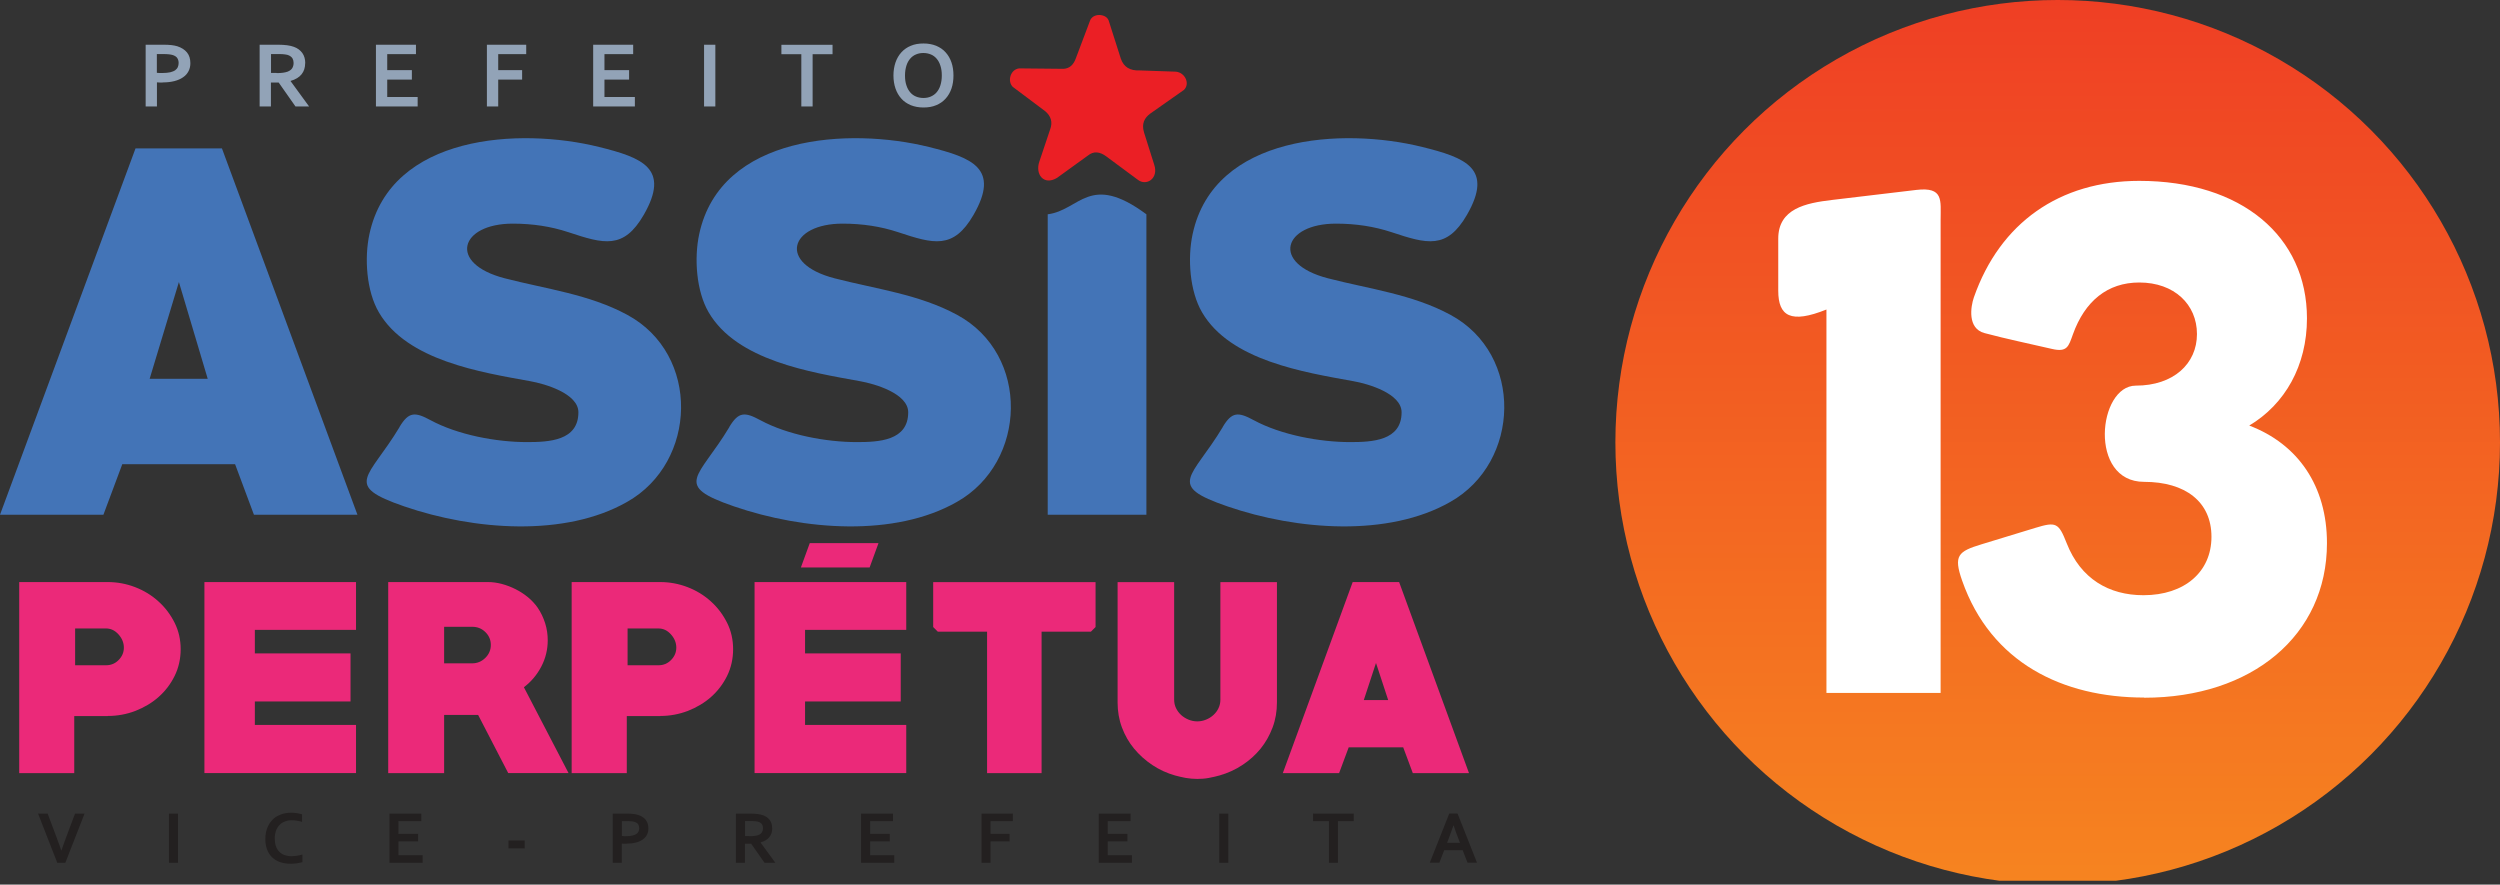<svg width="130" height="46" viewBox="0 0 130 46" fill="none" xmlns="http://www.w3.org/2000/svg">
<rect x="0" y="0" width="130" height="46" fill="#333333" stroke="none"/>
<g clip-path="url(#clip0_22_3)">
<circle cx="107" cy="23" r="23" fill="url(#paint0_linear_22_3)"/>
<path fill-rule="evenodd" clip-rule="evenodd" d="M94.98 36.032H100.912V11.439C100.912 10.417 101.079 9.71 99.65 9.876C98.184 10.052 96.719 10.228 95.253 10.399C93.907 10.56 92.469 10.843 92.469 12.41V15.115C92.469 16.447 93.121 16.84 94.975 16.095V36.032H94.98ZM111.496 36.282C117.109 36.282 121.002 33.032 121.002 28.242C121.002 25.273 119.5 23.095 116.961 22.129C118.82 21.019 119.962 19.017 119.962 16.553C119.962 12.299 116.568 9.405 111.242 9.405C107.103 9.405 104.001 11.582 102.642 15.462C102.475 15.943 102.295 17.08 103.192 17.32C104.352 17.63 105.527 17.871 106.697 18.143C107.501 18.333 107.566 18.009 107.792 17.385C108.412 15.656 109.591 14.69 111.242 14.69C113.063 14.69 114.242 15.832 114.242 17.371C114.242 18.911 113.026 20.053 111.061 20.053C109.096 20.053 108.588 25.056 111.491 25.056C113.637 25.056 114.996 26.091 114.996 27.913C114.996 29.735 113.6 30.951 111.459 30.951C109.665 30.951 108.195 30.1 107.469 28.251C107.048 27.183 106.923 27.118 105.832 27.451C104.903 27.733 103.973 28.02 103.044 28.302C101.814 28.676 101.574 28.889 102.031 30.193C103.529 34.465 107.265 36.273 111.496 36.273V36.282Z" fill="white"/>
<path fill-rule="evenodd" clip-rule="evenodd" d="M63.581 22.203C64.061 21.403 64.385 21.412 65.199 21.852C66.609 22.614 68.616 22.989 70.206 22.989C71.353 22.989 72.883 22.92 72.883 21.44C72.883 20.46 71.136 19.956 70.377 19.822C67.802 19.355 63.974 18.754 62.508 16.243C61.861 15.138 61.745 13.418 62.018 12.165C63.132 6.996 69.827 6.617 73.961 7.643C76.199 8.198 77.674 8.753 76.282 11.171C75.232 12.988 74.201 12.683 72.356 12.072C71.464 11.777 70.502 11.629 69.471 11.629C66.729 11.629 66.068 13.7 69.055 14.472C71.196 15.027 73.448 15.3 75.426 16.372C79.241 18.435 79.07 24.039 75.413 26.101C72.195 27.936 67.46 27.58 63.826 26.332C60.612 25.227 61.981 24.875 63.581 22.212V22.203Z" fill="#4374B7"/>
<path fill-rule="evenodd" clip-rule="evenodd" d="M54.481 26.767V11.143C56.164 10.93 56.645 8.947 59.613 11.143V26.767H54.481Z" fill="#4374B7"/>
<path fill-rule="evenodd" clip-rule="evenodd" d="M9.303 14.666C8.794 16.345 8.29 18.023 7.782 19.697H10.801C10.302 18.019 9.802 16.34 9.303 14.666ZM13.205 26.767C12.877 25.893 12.549 25.014 12.225 24.14H6.358C6.029 25.014 5.701 25.893 5.377 26.767H0C2.349 20.418 4.698 14.065 7.047 7.717H11.541C13.89 14.065 16.238 20.418 18.587 26.767H13.21H13.205Z" fill="#4374B7"/>
<path d="M8.461 4.291C8.411 4.291 8.355 4.291 8.304 4.291C8.253 4.291 8.207 4.286 8.161 4.282V5.535H7.574V2.326H8.498C8.651 2.326 8.79 2.33 8.905 2.344C9.021 2.358 9.123 2.377 9.215 2.404C9.432 2.474 9.603 2.58 9.724 2.728C9.844 2.876 9.899 3.061 9.899 3.287C9.899 3.44 9.867 3.583 9.802 3.704C9.738 3.828 9.645 3.935 9.52 4.018C9.395 4.106 9.247 4.171 9.067 4.217C8.891 4.263 8.688 4.286 8.457 4.286L8.461 4.291ZM8.161 3.787C8.193 3.791 8.235 3.796 8.29 3.796C8.341 3.796 8.397 3.796 8.452 3.796C8.609 3.796 8.743 3.782 8.85 3.759C8.956 3.731 9.044 3.699 9.109 3.653C9.173 3.606 9.22 3.551 9.247 3.486C9.275 3.422 9.289 3.352 9.289 3.274C9.289 3.181 9.266 3.098 9.224 3.029C9.183 2.959 9.109 2.908 8.998 2.867C8.942 2.848 8.873 2.834 8.79 2.825C8.706 2.816 8.609 2.811 8.489 2.811H8.156V3.778L8.161 3.787ZM15.868 3.292C15.868 3.514 15.808 3.704 15.684 3.861C15.559 4.018 15.369 4.134 15.11 4.208V4.217L16.072 5.535H15.364L14.491 4.291H14.088V5.535H13.501V2.326H14.477C14.639 2.326 14.787 2.335 14.93 2.353C15.069 2.372 15.189 2.4 15.286 2.437C15.476 2.506 15.619 2.617 15.721 2.756C15.822 2.899 15.873 3.075 15.873 3.287L15.868 3.292ZM14.375 3.801C14.509 3.801 14.625 3.796 14.717 3.782C14.81 3.768 14.888 3.75 14.953 3.727C15.069 3.68 15.152 3.62 15.198 3.542C15.244 3.463 15.267 3.375 15.267 3.274C15.267 3.186 15.249 3.112 15.212 3.042C15.175 2.978 15.115 2.927 15.032 2.885C14.976 2.857 14.907 2.839 14.824 2.83C14.74 2.816 14.634 2.811 14.509 2.811H14.093V3.791H14.384L14.375 3.801ZM20.141 5.044H21.718V5.535H19.549V2.326H21.63V2.816H20.136V3.648H21.417V4.138H20.136V5.04L20.141 5.044ZM25.907 5.535H25.319V2.326H27.363V2.816H25.907V3.648H27.15V4.138H25.907V5.535ZM31.436 5.044H33.013V5.535H30.845V2.326H32.925V2.816H31.432V3.648H32.713V4.138H31.432V5.04L31.436 5.044ZM36.611 5.535V2.326H37.198V5.535H36.611ZM42.256 5.535H41.669V2.82H40.633V2.33H43.292V2.82H42.256V5.535ZM48.974 3.926C48.974 3.731 48.951 3.56 48.9 3.412C48.854 3.264 48.785 3.144 48.701 3.047C48.618 2.95 48.517 2.876 48.401 2.83C48.285 2.783 48.156 2.756 48.017 2.756C47.878 2.756 47.749 2.779 47.633 2.83C47.518 2.876 47.416 2.95 47.333 3.047C47.25 3.144 47.18 3.264 47.134 3.412C47.088 3.56 47.06 3.727 47.06 3.926C47.06 4.124 47.083 4.291 47.134 4.439C47.18 4.587 47.25 4.707 47.333 4.804C47.416 4.901 47.518 4.975 47.633 5.021C47.749 5.068 47.878 5.095 48.017 5.095C48.156 5.095 48.285 5.072 48.401 5.021C48.517 4.97 48.618 4.901 48.701 4.804C48.785 4.707 48.854 4.587 48.9 4.439C48.947 4.291 48.974 4.12 48.974 3.926ZM49.58 3.926C49.58 4.171 49.548 4.393 49.478 4.601C49.409 4.804 49.307 4.98 49.173 5.128C49.039 5.276 48.877 5.391 48.683 5.47C48.489 5.553 48.267 5.59 48.022 5.59C47.777 5.59 47.555 5.548 47.361 5.47C47.166 5.387 47 5.276 46.87 5.128C46.736 4.98 46.635 4.804 46.565 4.601C46.496 4.397 46.459 4.171 46.459 3.926C46.459 3.68 46.496 3.459 46.565 3.25C46.635 3.047 46.736 2.871 46.87 2.723C47.005 2.575 47.166 2.46 47.361 2.381C47.555 2.298 47.777 2.261 48.022 2.261C48.267 2.261 48.489 2.303 48.683 2.381C48.877 2.464 49.044 2.575 49.173 2.723C49.307 2.871 49.409 3.047 49.478 3.25C49.548 3.454 49.58 3.68 49.58 3.926Z" fill="#92A3B7"/>
<path fill-rule="evenodd" clip-rule="evenodd" d="M57.648 1.063C57.519 0.703 56.821 0.661 56.677 1.087C56.432 1.734 56.187 2.381 55.947 3.024C55.827 3.366 55.618 3.565 55.295 3.579C54.532 3.57 53.769 3.56 53.006 3.556C52.548 3.597 52.363 4.217 52.664 4.517C53.228 4.938 53.788 5.364 54.352 5.784C54.638 6.029 54.763 6.334 54.597 6.76C54.412 7.305 54.231 7.856 54.047 8.401C53.82 9.044 54.259 9.668 54.962 9.252C55.503 8.864 56.044 8.471 56.58 8.082C56.862 7.856 57.181 7.874 57.533 8.138C58.074 8.54 58.615 8.938 59.156 9.34C59.604 9.701 60.261 9.284 60.02 8.568C59.845 8.008 59.664 7.444 59.489 6.885C59.35 6.422 59.516 6.126 59.817 5.904C60.399 5.493 60.982 5.086 61.565 4.675C61.893 4.365 61.634 3.773 61.144 3.727C60.52 3.704 59.895 3.685 59.267 3.662C58.763 3.685 58.43 3.486 58.282 3.047C58.069 2.386 57.856 1.72 57.648 1.059V1.063Z" fill="#EB1F25"/>
<path d="M5.604 37.235H3.861V40.203H0.999V30.267H5.599C6.094 30.267 6.566 30.355 7.023 30.53C7.481 30.706 7.883 30.951 8.235 31.27C8.586 31.584 8.868 31.959 9.081 32.384C9.294 32.81 9.395 33.272 9.395 33.762C9.395 34.252 9.289 34.729 9.081 35.149C8.873 35.57 8.595 35.935 8.249 36.241C7.907 36.546 7.5 36.786 7.042 36.967C6.58 37.142 6.103 37.23 5.613 37.23L5.604 37.235ZM5.511 32.68H3.907V34.594H5.511C5.775 34.594 5.992 34.502 6.173 34.317C6.353 34.132 6.441 33.919 6.441 33.674C6.441 33.429 6.348 33.194 6.163 32.99C5.978 32.782 5.761 32.68 5.511 32.68ZM10.63 40.203V30.267H18.513V32.754H13.252V33.975H18.227V36.476H13.252V37.697H18.513V40.199H10.63V40.203ZM26.429 40.203L24.862 37.175H23.095V40.203H20.187V30.267H25.375C25.606 30.267 25.846 30.299 26.092 30.364C26.337 30.429 26.577 30.521 26.808 30.637C27.039 30.752 27.252 30.891 27.451 31.053C27.645 31.215 27.816 31.395 27.955 31.594C28.126 31.843 28.255 32.116 28.348 32.407C28.44 32.699 28.482 32.995 28.482 33.295C28.482 33.776 28.371 34.234 28.149 34.659C27.927 35.085 27.627 35.445 27.243 35.737L29.564 40.199H26.429V40.203ZM24.556 32.593H23.095V34.493H24.556C24.82 34.493 25.042 34.4 25.236 34.211C25.426 34.026 25.523 33.799 25.523 33.536C25.523 33.272 25.426 33.05 25.236 32.865C25.047 32.68 24.82 32.593 24.556 32.593ZM34.336 37.235H32.593V40.203H29.726V30.267H34.326C34.821 30.267 35.293 30.355 35.751 30.53C36.208 30.706 36.611 30.951 36.962 31.27C37.313 31.584 37.595 31.959 37.808 32.384C38.021 32.81 38.122 33.272 38.122 33.762C38.122 34.252 38.016 34.729 37.808 35.149C37.6 35.57 37.322 35.935 36.976 36.241C36.634 36.546 36.227 36.786 35.769 36.967C35.307 37.142 34.83 37.23 34.34 37.23L34.336 37.235ZM34.239 32.68H32.634V34.594H34.239C34.502 34.594 34.719 34.502 34.9 34.317C35.08 34.132 35.168 33.919 35.168 33.674C35.168 33.429 35.075 33.194 34.891 32.99C34.706 32.782 34.488 32.68 34.239 32.68ZM39.237 40.203V30.267H47.125V32.754H41.863V33.975H46.838V36.476H41.863V37.697H47.125V40.199H39.237V40.203ZM56.724 32.847H54.162V40.203H51.328V32.847H48.766L48.526 32.606V30.271H56.969V32.606L56.728 32.847H56.724ZM66.401 36.527C66.401 36.99 66.327 37.424 66.174 37.831C66.022 38.238 65.814 38.603 65.55 38.932C65.282 39.26 64.968 39.542 64.602 39.782C64.237 40.023 63.84 40.203 63.419 40.323C63.238 40.374 63.049 40.416 62.855 40.453C62.66 40.49 62.462 40.504 62.258 40.504C62.055 40.504 61.861 40.485 61.662 40.453C61.468 40.416 61.278 40.374 61.098 40.323C60.677 40.203 60.284 40.023 59.923 39.782C59.562 39.542 59.243 39.255 58.975 38.932C58.703 38.603 58.495 38.238 58.342 37.831C58.189 37.424 58.115 36.99 58.115 36.527V30.271H61.056V36.379C61.056 36.541 61.088 36.689 61.153 36.823C61.218 36.957 61.306 37.078 61.417 37.179C61.528 37.281 61.657 37.359 61.8 37.42C61.948 37.48 62.101 37.512 62.258 37.512C62.415 37.512 62.573 37.48 62.716 37.42C62.864 37.359 62.989 37.281 63.1 37.179C63.211 37.078 63.298 36.962 63.363 36.823C63.428 36.689 63.46 36.541 63.46 36.379V30.271H66.401V36.527ZM73.466 40.203L72.967 38.862H70.132L69.633 40.203H66.706L70.34 30.267H72.754L76.388 40.203H73.461H73.466ZM71.552 34.474L70.918 36.402H72.185L71.552 34.474Z" fill="#EB2979"/>
<path d="M41.646 29.509H45.22L45.682 28.242H42.108L41.646 29.509Z" fill="#EB2979"/>
<path fill-rule="evenodd" clip-rule="evenodd" d="M37.924 22.203C38.404 21.403 38.728 21.412 39.542 21.852C40.952 22.614 42.959 22.989 44.549 22.989C45.696 22.989 47.227 22.92 47.227 21.44C47.227 20.46 45.479 19.956 44.72 19.822C42.145 19.355 38.317 18.754 36.851 16.243C36.204 15.138 36.088 13.418 36.361 12.165C37.475 6.996 44.17 6.617 48.304 7.643C50.542 8.198 52.017 8.753 50.625 11.171C49.575 12.988 48.544 12.683 46.699 12.072C45.807 11.777 44.845 11.629 43.814 11.629C41.072 11.629 40.411 13.7 43.398 14.472C45.539 15.027 47.791 15.3 49.77 16.372C53.584 18.435 53.413 24.039 49.756 26.101C46.538 27.936 41.803 27.58 38.169 26.332C34.955 25.227 36.324 24.875 37.924 22.212V22.203Z" fill="#4374B7"/>
<path fill-rule="evenodd" clip-rule="evenodd" d="M20.774 22.203C21.255 21.403 21.579 21.412 22.393 21.852C23.803 22.614 25.809 22.989 27.4 22.989C28.547 22.989 30.077 22.92 30.077 21.44C30.077 20.46 28.329 19.956 27.571 19.822C24.996 19.355 21.167 18.754 19.702 16.243C19.054 15.138 18.939 13.418 19.212 12.165C20.326 6.996 27.021 6.617 31.154 7.643C33.392 8.198 34.867 8.753 33.476 11.171C32.426 12.988 31.395 12.683 29.55 12.072C28.658 11.777 27.696 11.629 26.665 11.629C23.923 11.629 23.262 13.7 26.249 14.472C28.39 15.027 30.641 15.3 32.62 16.372C36.435 18.435 36.264 24.039 32.606 26.101C29.388 27.936 24.654 27.58 21.019 26.332C17.806 25.227 19.174 24.875 20.774 22.212V22.203Z" fill="#4374B7"/>
<path d="M3.19 44.24C3.237 44.101 3.269 44.004 3.292 43.944C3.315 43.884 3.357 43.763 3.426 43.578L3.902 42.307H4.397L3.398 44.864H2.978L1.979 42.307H2.478L2.955 43.578C3.024 43.763 3.066 43.884 3.089 43.944C3.112 44.004 3.144 44.101 3.19 44.24ZM8.785 44.864V42.307H9.257V44.864H8.785ZM15.161 42.654C15.032 42.654 14.916 42.677 14.81 42.718C14.703 42.76 14.611 42.82 14.532 42.903C14.454 42.982 14.394 43.084 14.352 43.199C14.31 43.319 14.287 43.454 14.287 43.602C14.287 43.749 14.306 43.884 14.347 43.999C14.384 44.115 14.444 44.207 14.518 44.286C14.592 44.36 14.68 44.42 14.787 44.462C14.893 44.498 15.013 44.522 15.147 44.522C15.244 44.522 15.341 44.512 15.443 44.498C15.545 44.485 15.637 44.462 15.725 44.434V44.831C15.637 44.855 15.54 44.878 15.438 44.892C15.337 44.905 15.226 44.915 15.115 44.915C14.898 44.915 14.708 44.882 14.541 44.822C14.38 44.762 14.241 44.674 14.13 44.559C14.019 44.448 13.936 44.309 13.88 44.152C13.825 43.995 13.797 43.819 13.797 43.629C13.797 43.44 13.825 43.255 13.885 43.088C13.945 42.922 14.028 42.779 14.144 42.654C14.255 42.529 14.394 42.436 14.565 42.367C14.731 42.298 14.921 42.261 15.133 42.261C15.24 42.261 15.346 42.27 15.443 42.284C15.54 42.298 15.628 42.321 15.707 42.344V42.737C15.605 42.705 15.508 42.686 15.42 42.672C15.332 42.658 15.244 42.654 15.161 42.654ZM20.719 44.471H21.977V44.864H20.252V42.307H21.907V42.7H20.719V43.361H21.741V43.754H20.719V44.475V44.471ZM26.443 43.703H27.285V44.115H26.443V43.703ZM32.574 43.874C32.532 43.874 32.491 43.874 32.449 43.874C32.407 43.874 32.37 43.874 32.334 43.865V44.864H31.862V42.307H32.602C32.727 42.307 32.833 42.312 32.925 42.325C33.018 42.335 33.101 42.353 33.17 42.372C33.346 42.427 33.48 42.51 33.573 42.626C33.665 42.742 33.716 42.889 33.716 43.074C33.716 43.199 33.693 43.31 33.642 43.407C33.591 43.504 33.517 43.588 33.42 43.657C33.323 43.726 33.203 43.777 33.059 43.814C32.916 43.851 32.754 43.87 32.574 43.87V43.874ZM32.338 43.472C32.366 43.472 32.398 43.481 32.44 43.481C32.481 43.481 32.523 43.481 32.569 43.481C32.694 43.481 32.8 43.472 32.884 43.449C32.967 43.43 33.036 43.403 33.092 43.366C33.143 43.329 33.18 43.287 33.203 43.236C33.226 43.185 33.24 43.13 33.24 43.065C33.24 42.991 33.221 42.926 33.189 42.871C33.157 42.816 33.096 42.774 33.009 42.742C32.962 42.728 32.911 42.714 32.842 42.709C32.777 42.7 32.699 42.7 32.602 42.7H32.338V43.472ZM40.157 43.074C40.157 43.255 40.106 43.403 40.009 43.528C39.912 43.652 39.759 43.745 39.551 43.805V43.814L40.319 44.864H39.755L39.061 43.874H38.737V44.864H38.266V42.307H39.042C39.172 42.307 39.292 42.316 39.403 42.33C39.514 42.344 39.607 42.367 39.685 42.395C39.833 42.45 39.953 42.538 40.032 42.649C40.115 42.76 40.152 42.903 40.152 43.074H40.157ZM38.969 43.481C39.075 43.481 39.167 43.481 39.241 43.467C39.315 43.458 39.375 43.444 39.426 43.426C39.519 43.389 39.584 43.343 39.62 43.278C39.657 43.218 39.676 43.144 39.676 43.065C39.676 42.996 39.662 42.936 39.634 42.88C39.607 42.829 39.556 42.788 39.491 42.755C39.445 42.732 39.389 42.718 39.325 42.709C39.255 42.7 39.172 42.695 39.075 42.695H38.742V43.477H38.973L38.969 43.481ZM45.243 44.471H46.501V44.864H44.776V42.307H46.436V42.7H45.248V43.361H46.269V43.754H45.248V44.475L45.243 44.471ZM51.513 44.864H51.041V42.307H52.669V42.7H51.508V43.361H52.498V43.754H51.508V44.864H51.513ZM57.602 44.471H58.86V44.864H57.135V42.307H58.79V42.7H57.602V43.361H58.624V43.754H57.602V44.475V44.471ZM63.4 44.864V42.307H63.872V44.864H63.4ZM69.578 44.864H69.106V42.7H68.278V42.307H70.396V42.7H69.573V44.864H69.578ZM76.064 44.212H75.098L74.849 44.859H74.349L75.362 42.302H75.792L76.804 44.859H76.31L76.06 44.212H76.064ZM75.579 42.922C75.487 43.19 75.408 43.412 75.339 43.592L75.251 43.824H75.917L75.829 43.592C75.759 43.412 75.676 43.19 75.588 42.922H75.579Z" fill="#232020"/>
</g>
<defs>
<linearGradient id="paint0_linear_22_3" x1="107" y1="0" x2="107" y2="46" gradientUnits="userSpaceOnUse">
<stop stop-color="#EF3F24"/>
<stop offset="1" stop-color="#F68420"/>
</linearGradient>
<clipPath id="clip0_22_3">
<rect width="130" height="45.798" fill="white"/>
</clipPath>
</defs>
</svg>
